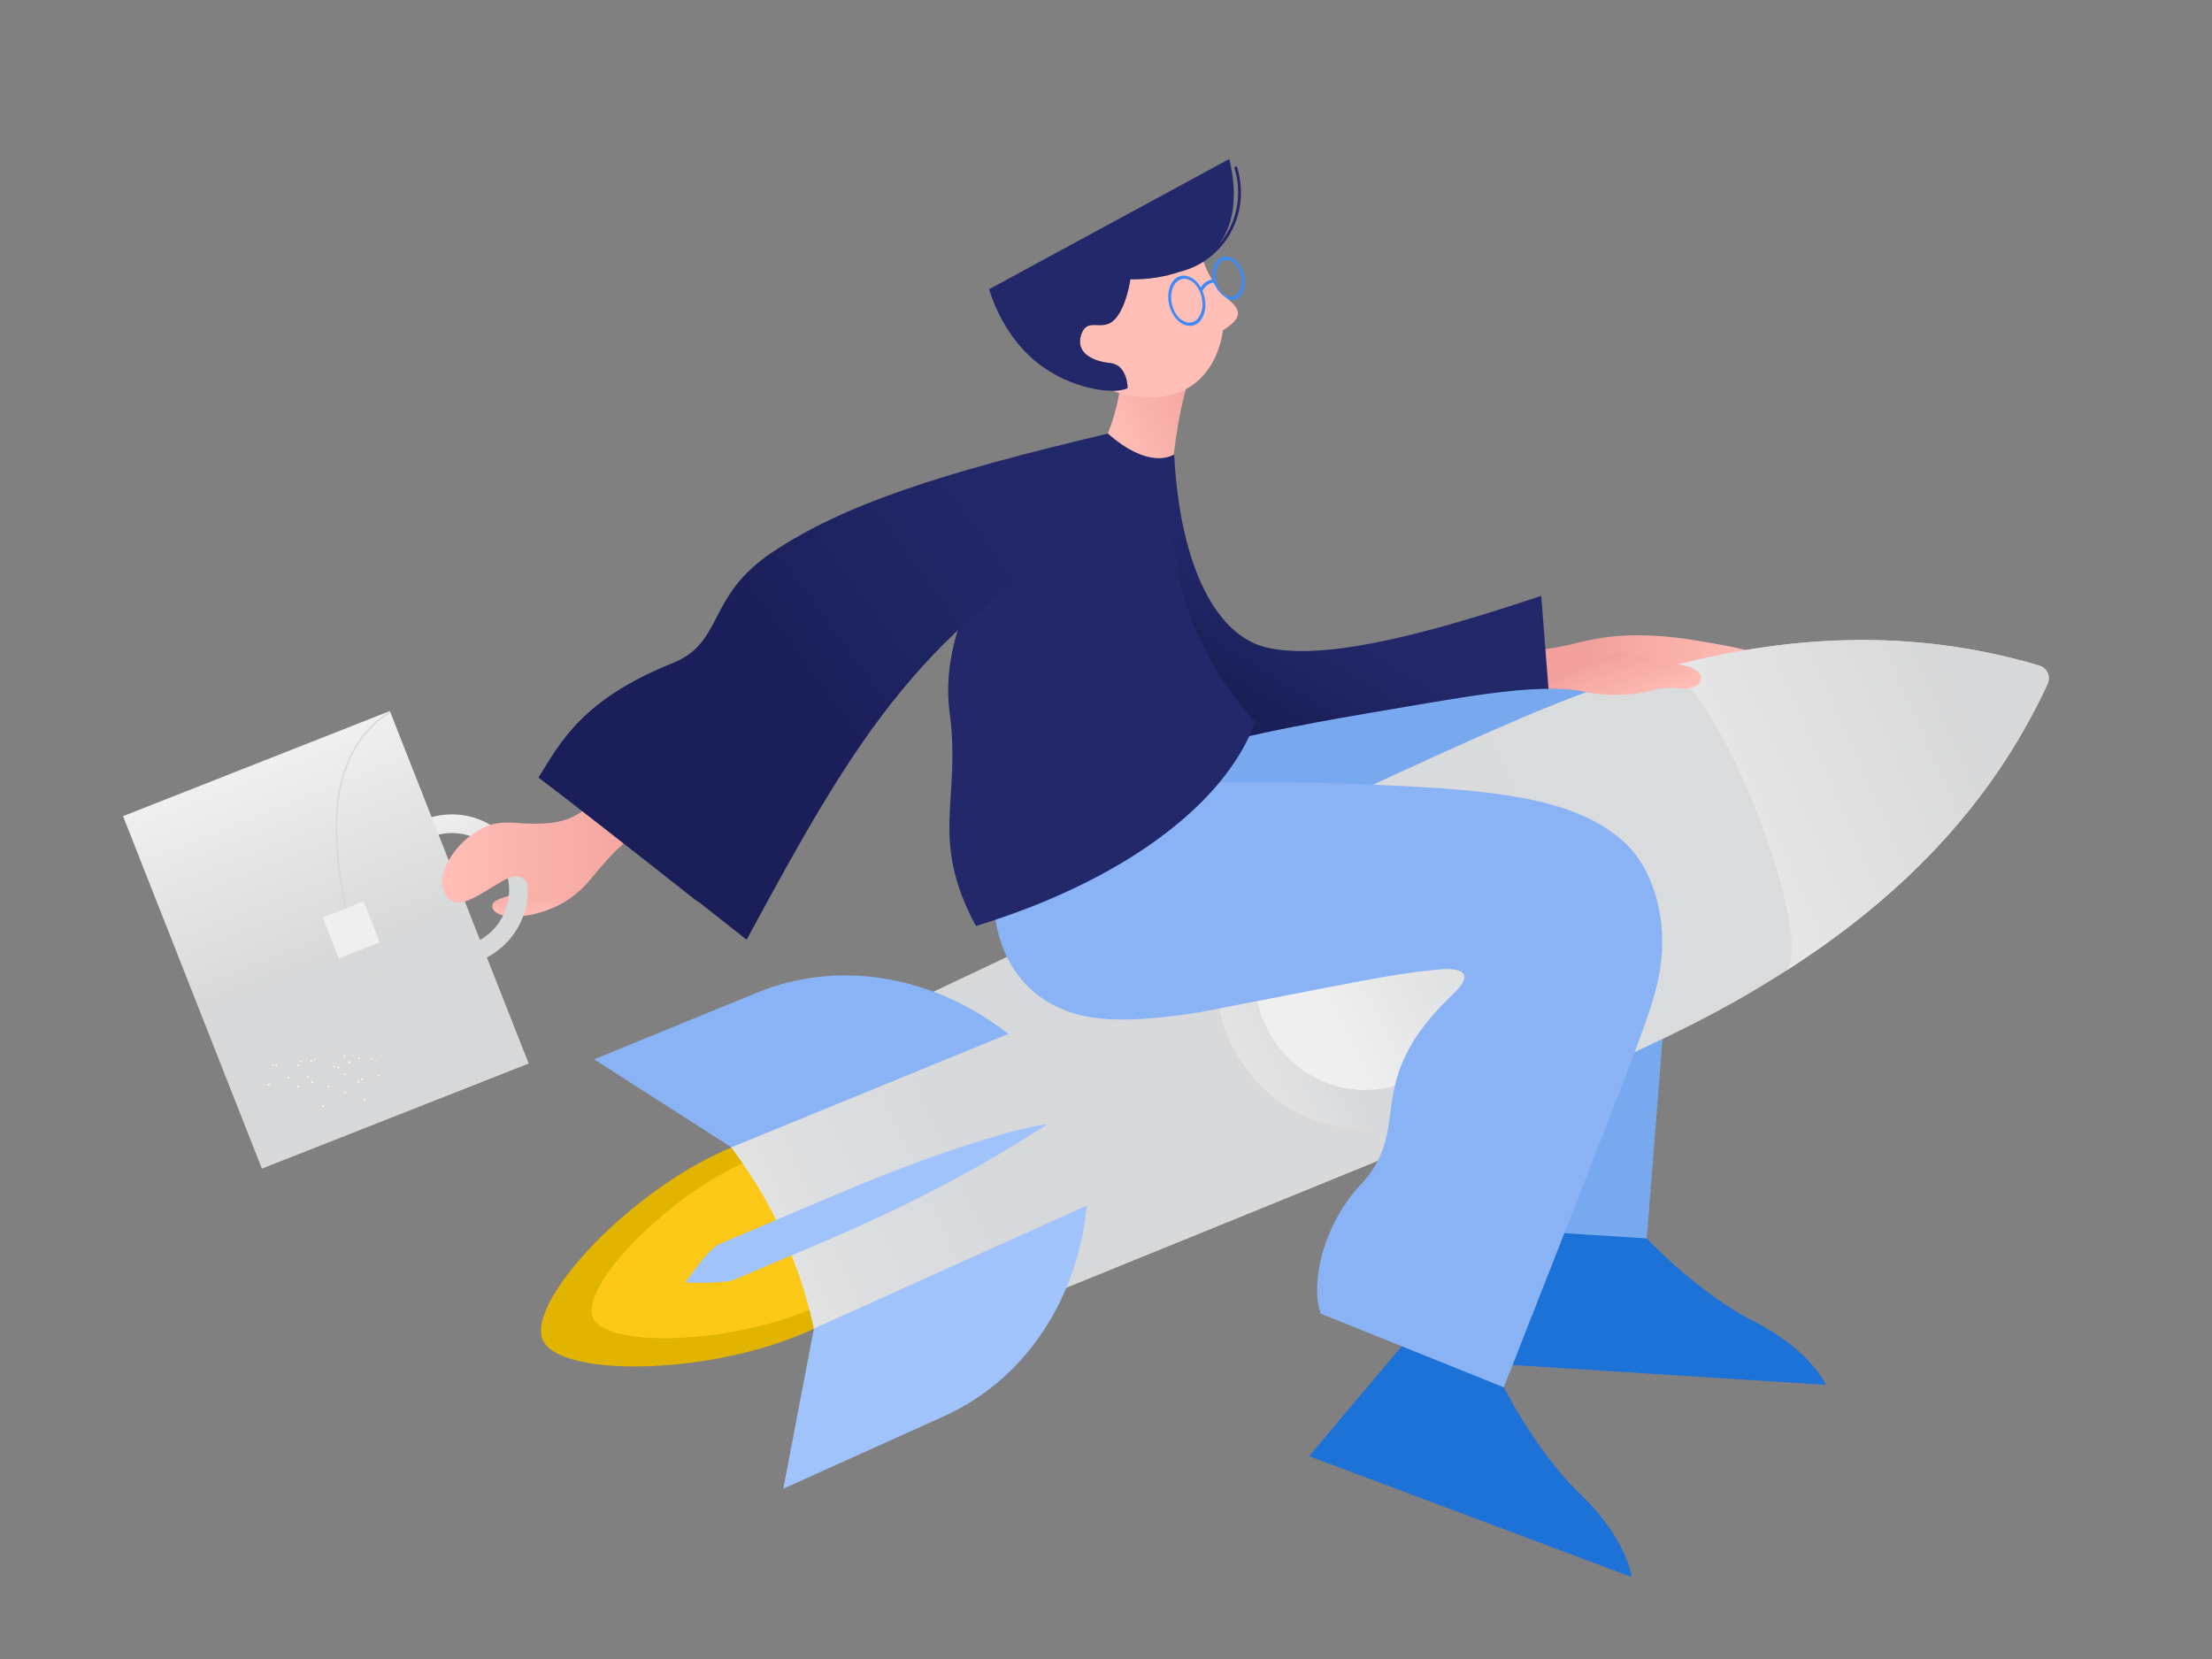 <svg xmlns="http://www.w3.org/2000/svg" version="1.1" viewBox="0 0 3000 2250" width="3000" height="2250">
<rect x="0" y="0" width="3000" height="2250" fill="#808080" stroke="none"/>
<defs/><!--ITEM: Illustration component 1--><g transform="translate(166.875 215.625) rotate(0.0 1305.938 961.875)  scale(1.869 1.869)"><svg width="1397.434" height="1029.038" viewBox="0.0 0.0 1397.434 1029.038"><linearGradient id="a-i1"><stop offset="0" stop-color="#ffbeb6" fill="#000000"/><stop offset="1" stop-color="#f2a19c" fill="#000000"/></linearGradient><linearGradient xmlns:xlink="http://www.w3.org/1999/xlink" id="b-i1" gradientTransform="matrix(.949 -.315 .315 .949 -915.26 -294.396)" gradientUnits="userSpaceOnUse" x1="881.058" x2="892.248" xlink:href="#a-i1" y1="1184.656" y2="1150.924"/><linearGradient id="c-i1"><stop offset="0" stop-color="#efefef" fill="#000000"/><stop offset=".554" stop-color="#d7d8d9" fill="#000000"/></linearGradient><linearGradient xmlns:xlink="http://www.w3.org/1999/xlink" id="d-i1" gradientTransform="matrix(.366 .93 -.93 .366 1612.287 3140.758)" gradientUnits="userSpaceOnUse" x1="-2986.97" x2="-2877.007" xlink:href="#c-i1" y1="321.371" y2="321.371"/><linearGradient xmlns:xlink="http://www.w3.org/1999/xlink" id="e-i1" gradientTransform="matrix(.366 .93 -.93 .366 2382.67 2837.287)" gradientUnits="userSpaceOnUse" x1="-3069.446" x2="-2794.533" xlink:href="#c-i1" y1="1247.709" y2="1247.709"/><linearGradient xmlns:xlink="http://www.w3.org/1999/xlink" id="f-i1" gradientUnits="userSpaceOnUse" x1="231.357" x2="392.981" xlink:href="#a-i1" y1="496.032" y2="496.032"/><linearGradient id="g-i1" gradientTransform="matrix(-1 0 0 1 -1913.371 0)" gradientUnits="userSpaceOnUse" x1="-3097.367" x2="-2902.437" y1="375.382" y2="375.382"><stop offset="0" stop-color="#ffbeb6" fill="#000000"/><stop offset=".615" stop-color="#f2a19c" fill="#000000"/></linearGradient><linearGradient id="h-i1" gradientUnits="userSpaceOnUse" x1="875.412" x2="744.245" y1="321.897" y2="539.433"><stop offset="0" stop-color="#23286b" fill="#000000"/><stop offset=".376" stop-color="#1a1f59" fill="#000000"/></linearGradient><linearGradient xmlns:xlink="http://www.w3.org/1999/xlink" id="i-i1" gradientTransform="matrix(.906 -.423 .423 .906 -1168.655 -162.941)" gradientUnits="userSpaceOnUse" x1="1553.323" x2="1636.203" xlink:href="#a-i1" y1="1121.611" y2="1121.611"/><linearGradient id="j-i1" gradientUnits="userSpaceOnUse" x1="137.018" x2="1161.227" y1="942.668" y2="478.768"><stop offset=".215" stop-color="#efefef" fill="#000000"/><stop offset=".368" stop-color="#dddedf" fill="#000000"/><stop offset=".481" stop-color="#d7d8d9" fill="#000000"/><stop offset=".964" stop-color="#dadbdc" fill="#000000"/></linearGradient><linearGradient id="k-i1" gradientUnits="userSpaceOnUse" x1="665.15" x2="1191.293" y1="703.406" y2="459.378"><stop offset="0" stop-color="#efefef" fill="#000000"/><stop offset=".157" stop-color="#ebebeb" fill="#000000"/><stop offset=".321" stop-color="#dedfe0" fill="#000000"/><stop offset=".388" stop-color="#d7d8d9" fill="#000000"/></linearGradient><linearGradient id="l-i1" gradientUnits="userSpaceOnUse" x1="851.844" x2="982.511" y1="596.26" y2="596.26"><stop offset=".215" stop-color="#efefef" fill="#000000"/><stop offset=".469" stop-color="#dddedf" fill="#000000"/><stop offset=".656" stop-color="#d7d8d9" fill="#000000"/><stop offset=".964" stop-color="#dadbdc" fill="#000000"/></linearGradient><linearGradient id="m-i1" gradientUnits="userSpaceOnUse" x1="759.409" x2="1118.341" y1="665.321" y2="484.663"><stop offset=".298" stop-color="#efefef" fill="#000000"/><stop offset=".613" stop-color="#dbdcdd" fill="#000000"/><stop offset=".671" stop-color="#d7d8d9" fill="#000000"/></linearGradient><linearGradient id="n-i1" gradientUnits="userSpaceOnUse" x1="1064.465" x2="1430.382" y1="522.745" y2="360.187"><stop offset="0" stop-color="#efefef" fill="#000000"/><stop offset=".745" stop-color="#d7d8d9" fill="#000000"/></linearGradient><linearGradient xmlns:xlink="http://www.w3.org/1999/xlink" id="o-i1" gradientTransform="matrix(-1 0 0 1 -1913.371 0)" gradientUnits="userSpaceOnUse" x1="-3010.098" x2="-2995.287" xlink:href="#a-i1" y1="398.826" y2="358.133"/><linearGradient id="p-i1" gradientUnits="userSpaceOnUse" x1="670.829" x2="329.581" y1="273.712" y2="522.146"><stop offset="0" stop-color="#23286b" fill="#000000"/><stop offset=".55" stop-color="#1a1f59" fill="#000000"/></linearGradient><path d="m292.106 523.134c.144 13.7-24.731 10.671-24.154 19.324.638 9.568 27.878 10.652 52.103-3.045" fill="url(#b-i1)"/><path d="m187.472 550.751c-11.111-28.207 2.817-60.203 31.05-71.325s60.242 2.778 71.354 30.986-2.817 60.203-31.05 71.325c-28.233 11.121-60.242-2.779-71.354-30.986zm89.798-35.373c-8.376-21.264-32.504-31.742-53.788-23.358s-31.783 32.504-23.407 53.766c8.376 21.263 32.505 31.741 53.788 23.358s31.783-32.504 23.407-53.766z" fill="url(#d-i1)"/><path d="m193.599 400.6 100.758 255.783-193.599 76.263-100.758-255.783z" fill="url(#e-i1)"/><path d="m170.45 573.702c-7.891-20.031-12.98-42.785-15.193-68.032-2.073-23.64-.832-42.147 3.903-58.241 6.006-20.417 18.449-37.301 34.138-46.318l.562.977c-15.438 8.876-27.692 25.518-33.618 45.659-4.694 15.954-5.921 34.328-3.861 57.823 3.489 39.79 14.144 73.348 31.67 99.744 7.512 11.313 33.29 32.825 47.467 35.748l-.228 1.106c-14.414-2.973-40.572-24.771-48.18-36.23-6.496-9.784-12.056-20.549-16.66-32.236z" fill="#d7d8d9"/><path d="m174.573 538.701 11.682 29.655-29.682 11.693-11.682-29.655z" fill="#efefef"/><path d="m150.633 648.134c.146.103.347.065.449-.08.103-.146.065-.346-.08-.449-.146-.103-.347-.065-.449.08-.103.146-.068.348.08.449zm32.405 6.558c.031.179.203.299.382.268.165-.024.28-.177.256-.341-.002-.013-.003-.029-.009-.042-.027-.172-.187-.292-.36-.268-.177.035-.3.203-.269.383zm-16.198-4.376c-.025.179.088.348.264.394.18.038.359-.081.395-.264.038-.18-.08-.358-.264-.394-.178-.022-.348.089-.395.264zm-22.294 36.826c-.086.33.109.669.438.761.314.1.65-.073.751-.384.004-.012.007-.021.009-.031.086-.33-.109-.669-.438-.761-.324-.096-.665.089-.76.415zm4.029-14.396c-.085.333.115.669.448.753.326.084.66-.108.75-.433.095-.325-.09-.664-.415-.758-.336-.079-.676.113-.783.438zm4.05-14.416c-.093.325.093.661.417.753.006.001.014.003.02.005.314.1.65-.073.751-.384.004-.012.007-.021.009-.031.081-.335-.11-.675-.437-.783-.33-.083-.667.111-.76.44zm-32.992 8.769c.273.201.657.143.858-.132.202-.272.143-.656-.132-.858-.268-.197-.644-.143-.849.118-.199.275-.144.662.123.872zm9.249-11.772c.273.201.657.143.858-.132.202-.272.143-.656-.132-.858-.268-.197-.644-.144-.849.118-.2.274-.146.662.123.872zm45.541 27.234c.048.339.357.578.699.533.333-.037.57-.337.533-.668 0-.002-.001-.004-.001-.004-.019-.33-.3-.578-.626-.559-.015.001-.031.002-.048.004-.34.052-.581.352-.557.694zm-1.778-14.861c.053.338.355.579.695.554.338-.048.577-.359.533-.698-.042-.337-.349-.576-.684-.535-.004.001-.009.001-.011.001-.333.037-.57.337-.533.667zm-1.778-14.837c.031.326.319.565.645.534.009-.002.02-.002.029-.003.339-.028.588-.328.56-.664-.001-.011-.002-.02-.002-.03-.043-.34-.355-.582-.693-.538-.34.043-.582.355-.539.694-.001.002 0 .004 0 .007zm-62.532 4.878c.22.207.567.2.777-.015.21-.219.204-.566-.015-.777-.218-.211-.567-.204-.777.015-.207.219-.201.565.015.777zm52.281 19.823c.019.31.276.549.585.547.296-.005.53-.247.526-.541-.001-.009-.001-.015-.002-.025-.001-.304-.25-.549-.552-.545-.004.001-.006 0-.011.001-.298.016-.538.26-.546.563zm-.301-13.325c.012.301.265.534.564.525.296-.005.53-.248.526-.541-.001-.009-.001-.015-.002-.025-.001-.304-.249-.549-.552-.548-.004.001-.006 0-.011.001-.305.025-.537.283-.525.588zm-.323-13.369c.001.304.249.549.552.548.004-.001.006 0 .011-.001.287.004.523-.227.527-.513.001-.017-.001-.036-.001-.053-.001-.304-.25-.549-.552-.548-.004.001-.006 0-.011.001-.298.02-.528.269-.526.566zm-26.208 14.973c-.101.286.046.603.331.708.282.109.596-.028.707-.308.105-.285-.029-.606-.307-.729-.292-.107-.616.039-.731.329zm4.834-12.457c-.115.269.01.581.277.695.01.004.02.008.03.014.282.109.596-.028.707-.308.105-.285-.029-.606-.307-.729-.285-.104-.6.042-.707.328zm46.312 12.052c.11.266.416.391.682.282.011-.005.022-.009.03-.013.28-.115.416-.436.301-.717-.003-.007-.005-.012-.008-.017-.134-.27-.458-.391-.737-.27-.275.118-.4.439-.281.715.005.005.011.012.013.02zm-5.41-12.216c.125.279.451.409.735.293.279-.132.4-.465.268-.744-.125-.266-.435-.388-.71-.28-.278.111-.416.427-.306.705.003.008.008.019.013.026zm-74.312 18.351c-.109.335.06.697.389.825.329.124.697-.041.823-.367.115-.335-.058-.701-.389-.825-.329-.123-.697.039-.823.367zm5.43-14.436c-.125.329.04.696.367.822s.697-.041.823-.367c.125-.329-.04-.696-.367-.822-.329-.126-.697.04-.823.367zm59.494 12.684c.158.32.537.462.867.321.319-.157.449-.545.29-.863-.153-.307-.52-.439-.834-.302-.316.151-.459.522-.323.844zm-6.38-14.028c.151.316.521.458.843.321.322-.144.466-.522.322-.843-.144-.322-.522-.466-.843-.321-.317.147-.46.522-.322.843zm-27.242 14.153c.028.347.321.617.67.621.35-.025.615-.322.6-.671-.004-.346-.287-.624-.635-.618-.004.001-.009.001-.013.002-.356.009-.633.308-.622.666 0-.002 0 0 0 0zm-.519-15.423c.014.355.313.634.667.621h.002c.344-.013.612-.304.597-.647-.012-.35-.304-.625-.651-.614-.346.008-.619.296-.615.64zm-9.637 18.399c.008.348.296.625.646.619.35-.007.626-.296.618-.646-.008-.339-.282-.613-.622-.618-.356.003-.643.29-.642.645zm.119-15.357c.003.355.291.64.646.64.344-.006.624-.281.642-.624-.007-.357-.29-.645-.643-.663-.356.009-.636.296-.645.647zm29.092 1.953c.14.324.516.477.844.344.321-.134.475-.5.342-.821-.116-.322-.471-.49-.792-.374-.009.002-.018.006-.025.011-.33.122-.498.491-.373.821-.002.007 0 .013.004.019z" fill="#fff"/><path d="m320.055 539.413c25.645-15.987 19.725-28.582 72.926-66.306-18.127-9.678-34.284-20.73-34.284-20.73-27.696 22.751-31.507 32.877-74.344 29.334-18.414-1.523-25.961 5.18-32.393 9.556-10.411 7.084-24.189 26.499-19.747 38.714 2.252 6.192 7.262 10.916 13.727 9.432 13.378-3.07 32.181-20.281 40.025-18.87 7.217 1.299 8.392 6.65 7.755 10.502" fill="url(#f-i1)"/><path d="m989.435 359.771c24.379-1.72 46.181-3.514 64.74-8.385 28.366-7.445 51.617-6.408 71.955-4.17 11.125 1.225 40.796 6.255 50.824 8.979 13.668 3.713 9.846 16.659-33.088 16.23-3.133-.025-6.016-.083-8.677-.145-1.129 3.735-5.666 7.19-13.178 7.88-19.534 1.783-16.862 7.378-40.09 13.344-26.374 6.775-85.876 17.922-89.313 7.304-.938-2.895-4.725-27.9-3.173-41.037z" fill="url(#g-i1)"/><path d="m1029.115 316.986 7.425 95.415c-61.799 26.764-132.874-2.546-175.724 25.234-26.034 1.5-94.111 7.285-126.11-40.807-50.898-76.495-15.921-172.899-15.921-172.899 28.094 5.591 40.898-5.726 43.993-9.083 4.343 82.639 31.468 130.864 66.215 139.428 37.852 9.329 103.802-4.852 200.122-37.288z" fill="url(#h-i1)"/><path d="m1075.673 390.712c-32.849-13.663-90.906-2.218-150.657 7.802-118.355 19.846-160.118 29.83-283.164 75.329-15.307 70.69 9.465 146.382 87.835 146.515 78.993.135 171.458-84.667 254.592-115.085 11.185-4.092 17.333 1.817 13.791 13.188-8.1 25.999-12.063 59.113 1.799 94.5 24.729 63.132-41.712 89.931 10.007 167.886l95.459 6.865c21.706-275.315 23.895-292.861 19.869-321.372-5.005-35.435-21.464-63.954-49.531-75.628z" fill="#78a9ef"/><path d="m1105.682 783.289c4.028 4.252 39.099 40.642 77.791 60.202 41.131 20.797 52.269 46.059 52.269 46.059l-247.349-15.676 40.891-95.427z" fill="#1d72d8"/><path d="m779.967 143.346c-6.857 12.879-13.829 39.01-17.519 71.179-2.475 1.553-18.938 10.142-47.838-15.248 6.814-17.107 10.31-35.602 10.211-49.383z" fill="url(#i-i1)"/><path d="m1376.031 382.173c-19.02 38.68-42.98 73.18-73.05 105.21-35.56 37.89-72 63.85-92.48 77.56-1.9-22.47-11.27-57.28-26.44-94.85-15.43-38.19-33-69.83-47.22-86.88 80.31-19.89 159.33-22.78 239.19-1.04z" fill="#a1c3fc"/><path d="m304.017 855.563c14.883 47.434 306.278 13.917 250.202-108.288s-265.086 60.854-250.202 108.288z" fill="#e0b400"/><path d="m340.513 839.67c11.868 38.443 255.586 7.712 210.204-91.119-45.382-98.83-222.072 52.676-210.204 91.119z" fill="#fcc817"/><path d="m639.191 636.183-181.2 105.22c-8.447-13.565-17.617-26.159-26.89-37.22z" fill="#eee"/><path d="m669.941 700.353c-38.21 22.18-180.67 105.93-180.67 105.93-1.25-3.56-2.6-7.18-4.05-10.86l-.11.04c-2.83-7.13-5.89-14.14-9.15-20.97-.01-.02-.02-.04-.03-.06-.54-1.4-1.21-2.9-2.02-4.52 31.73-13.1 70.86-31.21 120.99-48.59z" fill="#eee"/><path d="m1396.391 381.333c-42.044 90.219-108.226 155.8-191.49 208.92h-.01c-93.058 59.148-173.073 86.566-697.79 301.24-.076-.206-1.528-99.198-76.73-188.18-.01-.01-.03-.03-.04-.05-9.37-11.08-15.7-16.86-15.7-16.86 594.28-281.382 616.488-293.069 701.47-316.38.17-.06.35-.11.51-.15.26-.07.52-.14.77-.21h.03c87.71-23.9 178.75-30.02 272.83-2.17 6.13 1.8 8.85 8.06 6.15 13.84z" fill="url(#j-i1)"/><path d="m908.841 483.136c59.98 3.748 105.513 56.235 101.701 117.233s-55.526 107.407-115.506 103.659-105.513-56.236-101.701-117.233 55.526-107.407 115.506-103.659z" fill="url(#k-i1)"/><path d="m982.346 598.608c-4.178 66.643-80.34 99.685-130.502 59.254 50.337 19.645 105.841-16.067 109.318-71.513 1.74-27.807-10.383-53.232-30.314-69.318 32.013 12.432 53.789 44.926 51.498 81.577z" fill="url(#l-i1)"/><path d="m982.346 598.608c-2.832 45.16-41.11 79.523-85.523 76.742-17.059-1.063-32.541-7.463-44.979-17.488-19.937-16.075-32.05-41.493-30.31-69.301 2.822-45.167 41.111-79.523 85.512-76.749 8.379.523 16.367 2.331 23.801 5.219 32.014 12.432 53.79 44.926 51.499 81.577z" fill="url(#m-i1)"/><path d="m479.122 964.896 116.552-52.55c57.257-25.816 96.062-82.336 103.401-150.503l.261-2.429-198.026 89.284-22.189 116.198" fill="#a1c3fc"/><path d="m1396.391 381.333c-42.79 91.82-110.57 157.24-189.75 207.81 3.69-3.32 4.89-11.86 3.87-24.07 0-.04-.01-.09-.01-.13-1.9-22.47-11.27-57.28-26.44-94.85-15.43-38.19-33-69.83-47.22-86.88-7.78-9.34-14.56-14.3-19.43-13.55 91.919-25.048 181.801-29.019 272.83-2.17 2.901.852 5.039 2.703 6.199 5.029 1.292 2.589 1.374 5.767-.049 8.811z" fill="url(#n-i1)"/><path d="m341.831 653.346 118.316-48.451c56.195-23.012 121.359-13.762 174.899 24.44 2.125 1.516 7.401 5.519 7.401 5.519l-201.012 82.315z" fill="#89b3f4"/><path d="m664.641 704.413c-84.309 53.379-144.826 76.225-220.86 108.72-7.676 3.286-35.599 2.114-35.599 2.114s16.175-24.347 24.629-27.924c89.091-37.741 118.588-50.917 162.09-66 44.59-15.46 69.46-20.29 75.04-20.97 1.925-.219-4.953 3.713-5.3 4.06z" fill="#a1c3fc"/><path d="m1000.426 888.321c2.639 5.286 25.802 50.696 57.399 80.928 33.588 32.141 36.921 59.789 36.921 59.789l-234.094-87.728 67.469-80.086z" fill="#1d72d8"/><path d="m1086.693 493.37c-27.689-22.826-66.046-33.013-142.88-37.505-45.212-2.643-84.235-3.548-115.516-3.635-53.887-.149-84.797 2.128-84.797 2.128l-96.679-1.943c-22.275 52.354-30.758 143.236 41.757 167.17 22.923 7.566 55.77 5.422 92.574-.41v.003c115.764-22.201 140.499-28.33 177.537-31.349 16.277-.39 20.118 5.248 6.071 18.568-67.507 64.016-27.452 96.027-66.583 137.8-27.657 29.523-36.743 71.537-29.081 93.7l132.866 53.445c101.755-259.312 109.018-275.601 113.501-304.295 5.573-35.665-5.11-74.174-28.77-93.677z" fill="#89b3f4"/><path d="m821.534 408.638c-21.84 59.639-95.997 115.301-202.655 147.948-34.168-63.557-10.562-91.192-19.019-154.45-10.52-78.689 57.236-159.746 114.731-202.804.005-.013.014-.04.019-.053 28.901 25.389 45.363 16.8 47.838 15.248-7.003 60.984 2.725 131.825 59.086 194.111z" fill="#23286b"/><path d="m799.123 99.095c9.548 8.73 16.94 13.894-1.012 25.277 0 0-5.584 63.381-75.982 45.356 0 0-1.507-.527-3.997-1.537 3.707.178 7.408-.479 10.834-1.924 0 0 .247-16.825-12.669-18.173-12.914-1.349-25.377-7.484-21-20.688 4.4-13.222 14.772-1.785 23.816-10.529 9.069-8.76 11.852-29.63 11.852-29.63 12.23.336 24.426-1.526 36.008-5.498 5.937-1.454 11.595-3.859 16.767-7.122l.338.178c.004 0 5.52 15.541 15.045 24.29z" fill="#ffbeb6"/><path d="m806.54 6.88c6.047 19.33 1.58 40.442-11.796 55.722 10.016-12.95 15.051-32.647 8.024-62.602l-174.319 94.493s8.283 31.39 33.559 52.235 57.581 24.439 66.965 19.542c0 0 .238-16.827-12.677-18.18s-25.392-7.472-20.999-20.679 14.773-1.78 23.82-10.537c9.047-8.758 11.856-29.632 11.856-29.632 12.23.336 24.429-1.525 36.012-5.492 31.53-7.748 51.795-40.866 41.554-75.619-.385-1.321-2.388-.562-1.999.749z" fill="#23286b"/><path d="m813.971 88.689c-.189-8.59-5.567-16.526-11.986-17.71l-.002-.003c-6.418-1.168-11.49 4.867-11.301 13.457.026.997.119 1.993.28 2.977-3.748.397-7.083 2.572-8.955 5.846-.255-.444-.473-.916-.757-1.339-2.141-3.595-5.645-6.174-9.721-7.146-7.427-1.354-13.29 5.651-13.071 15.61.1 4.763 1.535 9.399 4.14 13.382 1.769 2.834 4.343 5.082 7.392 6.455.751.311 1.531.542 2.33.69 3.591.685 7.268-.723 9.486-3.637 2.575-3.447 3.842-7.688 3.584-11.97-.089-3.338-.828-6.628-2.174-9.681 1.928-2.793 4.557-5.957 8.251-5.906.053.197.125.384.185.579.147.171.25.375.299.596.005.025.012.046.017.071.013.025.034.036.048.059 1.348 2.74 3.172 5.212 5.393 7.307 1.005.859 2.062 1.636 3.119 2.415.252.161.49.366.734.544.337.249.672.495 1.006.748.136.036.262.094.399.121 6.423 1.159 11.494-4.878 11.304-13.465zm-30.697 16.221c.237 3.807-.881 7.58-3.157 10.645-1.822 2.429-4.86 3.62-7.844 3.075-3.38-.825-6.281-2.978-8.044-5.973-2.307-3.538-3.574-7.654-3.656-11.885-.192-8.711 4.745-14.864 11.002-13.718.646.118 1.274.306 1.877.554 2.545 1.156 4.691 3.042 6.166 5.418 2.31 3.538 3.575 7.655 3.656 11.884zm19.345-5.043c-5.266-.966-9.658-7.707-9.819-15.04-.161-7.335 3.979-12.525 9.232-11.567 5.269.959 9.662 7.713 9.82 15.041.164 7.334-3.978 12.523-9.233 11.566z" fill="#3e8af8"/><path d="m1034.269 383.223c8.044.191 16.293 1.119 23.705 2.845 9.755 2.272 19.775 3.143 29.78 2.687.071-.003.142-.006.213-.01 23.94-1.05 22.46-6.57 41.94-4.56 18.67 1.93 22.71-14.96-2.12-17.39-20.33-1.98-26.97-9.22-46.7-8.36" fill="url(#o-i1)"/><path d="m714.61 199.278c-122.53 28.994-191.638 51.466-243.749 86.275-47.601 31.797-34.63 65.2-71.89 80.18-66.71 26.82-81.82 58.21-97.54 83.16 19.37 14.38 77 59.66 115.73 90.21l.335-.158 35.01 27.585c80.144-148.132 126.42-227.682 271.026-308.515z" fill="url(#p-i1)"/></svg></g></svg>